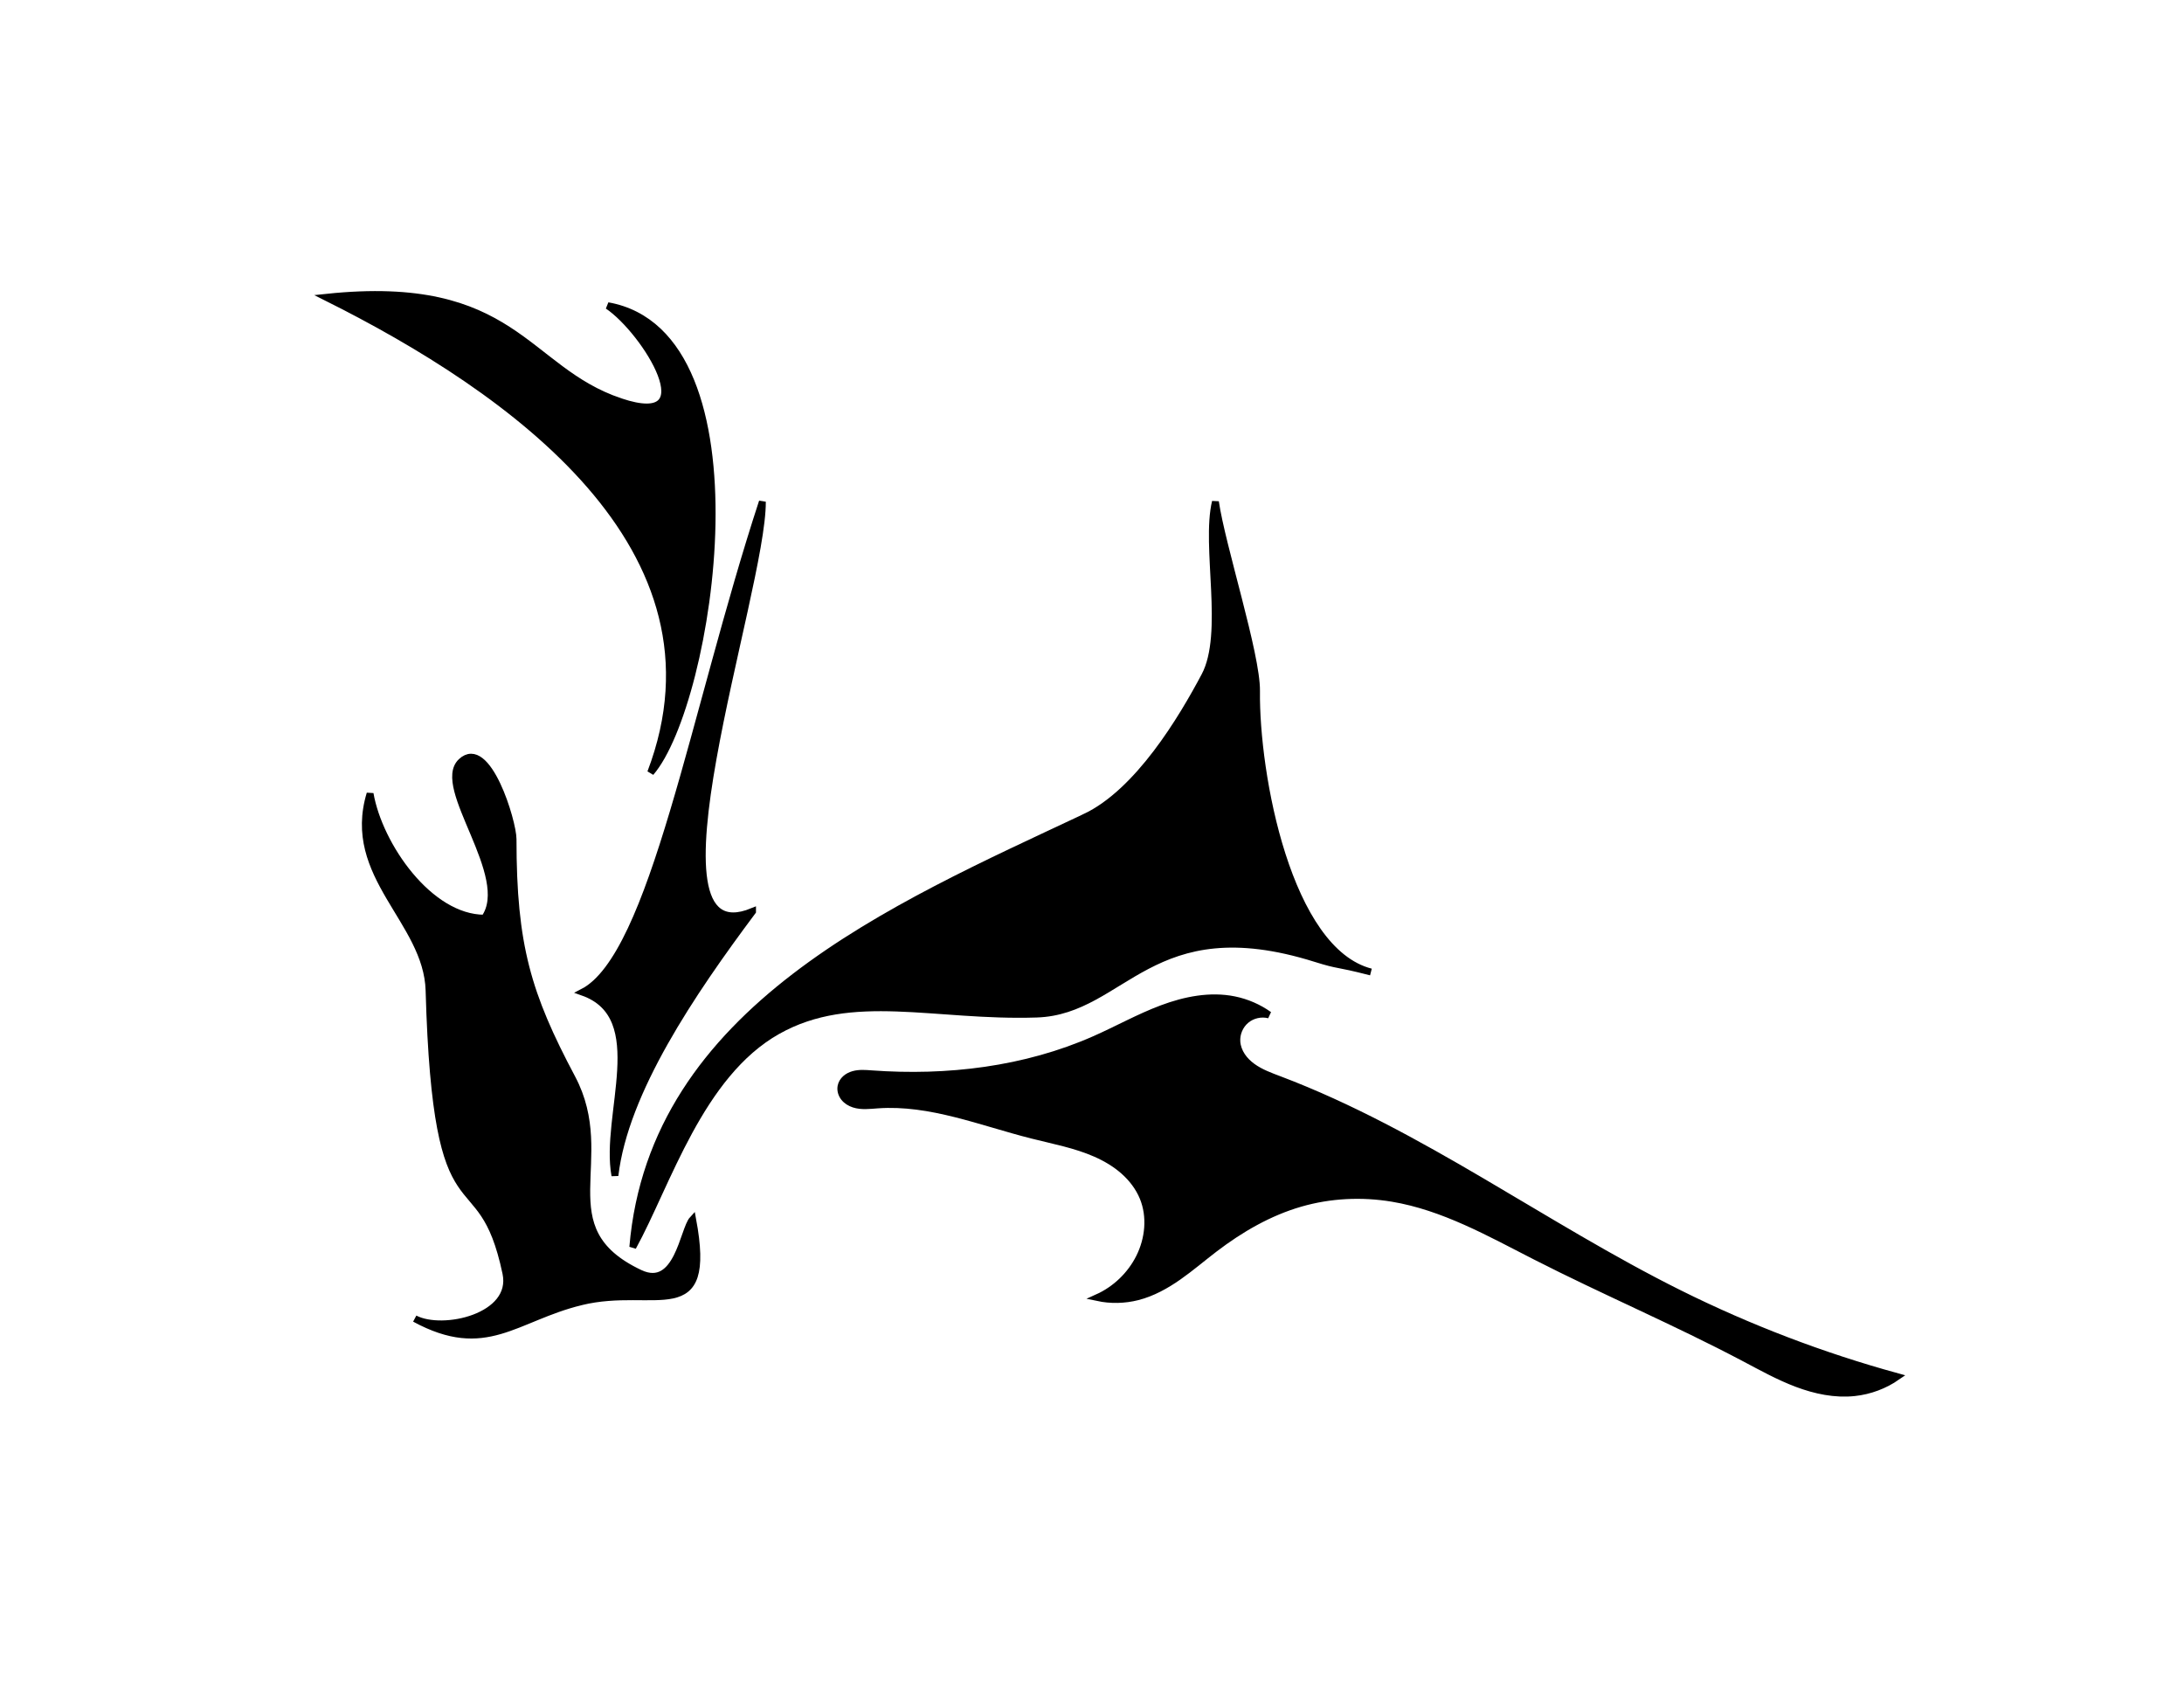 <?xml version="1.0" encoding="UTF-8" standalone="no"?>
<!-- Created with Inkscape (http://www.inkscape.org/) -->

<svg
   xmlns:dc="http://purl.org/dc/elements/1.1/"
   xmlns:cc="http://creativecommons.org/ns#"
   xmlns:rdf="http://www.w3.org/1999/02/22-rdf-syntax-ns#"
   xmlns:svg="http://www.w3.org/2000/svg"
   xmlns="http://www.w3.org/2000/svg"
   xmlns:sodipodi="http://sodipodi.sourceforge.net/DTD/sodipodi-0.dtd"
   xmlns:inkscape="http://www.inkscape.org/namespaces/inkscape"
   width="990"
   height="765"
   id="svg3097"
   version="1.1"
   inkscape:version="0.48.4 r9939"
   sodipodi:docname="Axis and Kane.svg">
  <defs
     id="defs3099">
    <inkscape:path-effect
       effect="spiro"
       id="path-effect4270-2"
       is_visible="true" />
  </defs>
  <sodipodi:namedview
     id="base"
     pagecolor="#ffffff"
     bordercolor="#666666"
     borderopacity="1.0"
     inkscape:pageopacity="0.0"
     inkscape:pageshadow="2"
     inkscape:zoom="0.35"
     inkscape:cx="375"
     inkscape:cy="520"
     inkscape:document-units="px"
     inkscape:current-layer="layer1"
     showgrid="false"
     inkscape:window-width="976"
     inkscape:window-height="725"
     inkscape:window-x="826"
     inkscape:window-y="75"
     inkscape:window-maximized="0" />
  <g
     inkscape:label="Layer 1"
     inkscape:groupmode="layer"
     id="layer1"
     transform="translate(0,-287.362)">
    <path
       style="fill:#000000;stroke:#000000;stroke-width:3.112px;stroke-linecap:butt;stroke-linejoin:miter;stroke-opacity:1"
       d="m 381.227,779.771 c -0.331,1.778 0.255,3.661 1.377,5.08 1.122,1.419 2.737,2.398 4.458,2.956 3.442,1.115 7.164,0.61 10.773,0.352 23.869,-1.707 46.874,7.87 70.077,13.727 9.694,2.447 19.626,4.285 28.774,8.319 4.574,2.017 8.934,4.586 12.681,7.895 3.747,3.309 6.873,7.379 8.773,12.003 3.543,8.621 2.536,18.73 -1.62,27.072 -4.003,8.036 -10.851,14.619 -19.038,18.302 5.998,1.274 12.289,1.142 18.228,-0.381 6.681,-1.714 12.813,-5.133 18.464,-9.086 5.651,-3.954 10.89,-8.462 16.372,-12.648 11.724,-8.953 24.715,-16.492 38.887,-20.59 13.492,-3.902 27.868,-4.594 41.722,-2.288 23.1,3.845 43.954,15.662 64.811,26.31 31.3,15.979 63.718,29.713 94.786,46.137 7.817,4.133 15.577,8.449 23.854,11.563 8.276,3.114 17.177,5.003 25.97,4.07 6.951,-0.737 13.705,-3.254 19.443,-7.245 -34.062,-9.351 -67.214,-22.013 -98.837,-37.749 -61.343,-30.525 -116.988,-72.585 -181.066,-96.85 -4.284,-1.622 -8.662,-3.195 -12.373,-5.881 -1.855,-1.343 -3.528,-2.963 -4.792,-4.873 -1.264,-1.91 -2.11,-4.12 -2.278,-6.404 -0.271,-3.688 1.327,-7.466 4.163,-9.839 2.836,-2.373 6.837,-3.28 10.419,-2.363 -4.708,-3.359 -10.129,-5.715 -15.798,-6.864 -10.931,-2.215 -22.334,0.083 -32.777,4 -10.443,3.917 -20.213,9.413 -30.414,13.921 -31.556,13.946 -66.86,18.162 -101.267,15.633 -2.73,-0.201 -5.528,-0.436 -8.161,0.311 -1.317,0.374 -2.576,0.998 -3.59,1.918 -1.014,0.919 -1.772,2.145 -2.022,3.491"
       id="path4268"
       inkscape:path-effect="#path-effect4270-2"
       inkscape:original-d="m 381.22667,779.77095 c -2.43043,2.28777 -4.03665,3.92085 16.6078,8.38825 20.64447,4.46772 45.77288,5.71971 70.07705,13.72717 24.30414,8.00715 47.39312,23.25929 50.22859,28.2162 2.8355,4.95692 15.79773,11.8202 -1.62026,27.07232 -17.41799,15.25183 -19.03828,18.30239 -19.03828,18.30239 0,0 6.4811,5.3383 18.22813,-0.3814 11.747,-5.71941 23.08894,-10.29492 34.83598,-21.73401 11.747,-11.4391 23.89907,-22.11543 38.88664,-20.59013 14.98755,1.52495 23.49404,-6.48219 41.72213,-2.28778 18.22812,4.19414 24.70925,5.33802 64.8111,26.30954 40.10188,20.97154 76.15305,38.51142 94.78625,46.13748 18.63316,7.62576 26.73455,17.15852 49.8235,15.63322 23.08896,-1.52527 19.44335,-7.24466 19.44335,-7.24466 0,0 -55.89957,-16.01462 -98.83691,-37.74893 -42.93736,-21.73404 -159.1923,-83.50443 -181.06605,-96.85019 -21.87371,-13.34546 -21.87371,-12.2016 -19.4433,-17.15849 2.43042,-4.95693 14.5825,-12.2016 14.5825,-12.2016 0,0 -8.10138,-7.24468 -15.79768,-6.86357 -7.69636,0.38139 -35.81721,11.79483 -63.19085,17.92128 -27.37364,6.12646 -68.47949,6.45561 -101.26736,15.63322 -4.8096,1.3462 -12.10223,4.14762 -13.77233,5.71969 z"
       inkscape:connector-curvature="0"
       sodipodi:nodetypes="szcssccsccscscssscczas" />
    <path
       style="fill:#000000;stroke:#000000;stroke-width:3.112px;stroke-linecap:butt;stroke-linejoin:miter;stroke-opacity:1"
       d="m 281.175,469.392 c 39.706,13.35 11.347,-32.026 -5.671,-43.468 73.02,12.987 46.542,180.256 19.443,211.622 38.881,-102.032 -63.402,-173.662 -147.04,-215.435 85.423,-8.996 89.914,32.705 133.268,47.281 z"
       id="path4597"
       inkscape:connector-curvature="0"
       sodipodi:nodetypes="scccs" />
    <path
       style="fill:#000000;stroke:#000000;stroke-width:3.112px;stroke-linecap:butt;stroke-linejoin:miter;stroke-opacity:1"
       d="m 263.351,877.384 c 33.724,-8.246 59.95,12.599 50.634,-37.367 -4.261,4.604 -6.798,32.452 -23.899,24.403 -42.877,-20.181 -11.159,-51.513 -30.785,-88.461 -20.106,-37.853 -26.735,-59.947 -26.735,-108.29 0,-7.742 -11.519,-46.352 -23.494,-35.079 -12.182,11.467 24.026,51.9 10.532,70.922 -24.938,0 -47.735,-32.864 -51.849,-56.432 -11.357,37.43 25.846,57.522 26.735,89.224 3.318,118.423 23.225,72.957 34.836,128.117 4.189,19.902 -28.675,27.239 -41.317,20.59 32.293,17.523 45.419,-0.309 75.343,-7.626 z"
       id="path4603"
       inkscape:connector-curvature="0"
       sodipodi:nodetypes="sccsssccsscs" />
    <path
       style="fill:#000000;stroke:#000000;stroke-width:3.112px;stroke-linecap:butt;stroke-linejoin:miter;stroke-opacity:1"
       d="m 341.125,700.46 c -27.484,36.809 -57.871,81.524 -62.381,119.728 -5.055,-27.291 16.767,-72.057 -14.582,-83.124 31.956,-16.416 50.229,-127.053 81.419,-222.298 0.226,40.691 -58.318,207.824 -4.456,185.693 z"
       id="path4605"
       inkscape:connector-curvature="0"
       sodipodi:nodetypes="ccccc" />
    <path
       style="fill:#000000;stroke:#000000;stroke-width:3.112px;stroke-linecap:butt;stroke-linejoin:miter;stroke-opacity:1"
       d="m 491.811,657.755 c 24.158,-11.37 43.974,-44.658 54.279,-64.058 10.267,-19.329 -0.012,-58.618 4.861,-78.929 2.873,19.979 18.833,69.255 18.633,85.793 -0.456,37.701 14.164,117.736 51.849,127.354 -16.721,-4.316 -13.645,-2.502 -25.114,-6.101 -74.717,-23.444 -86.89,23.877 -126.382,25.166 -46.241,1.51 -83.777,-11.326 -117.47,7.626 -35.212,19.806 -49.933,69.416 -65.621,97.994 9.115,-107.77 118.168,-153.993 204.965,-194.845 z"
       id="path4607"
       inkscape:connector-curvature="0"
       sodipodi:nodetypes="sscscssacs" />
  </g>
</svg>
